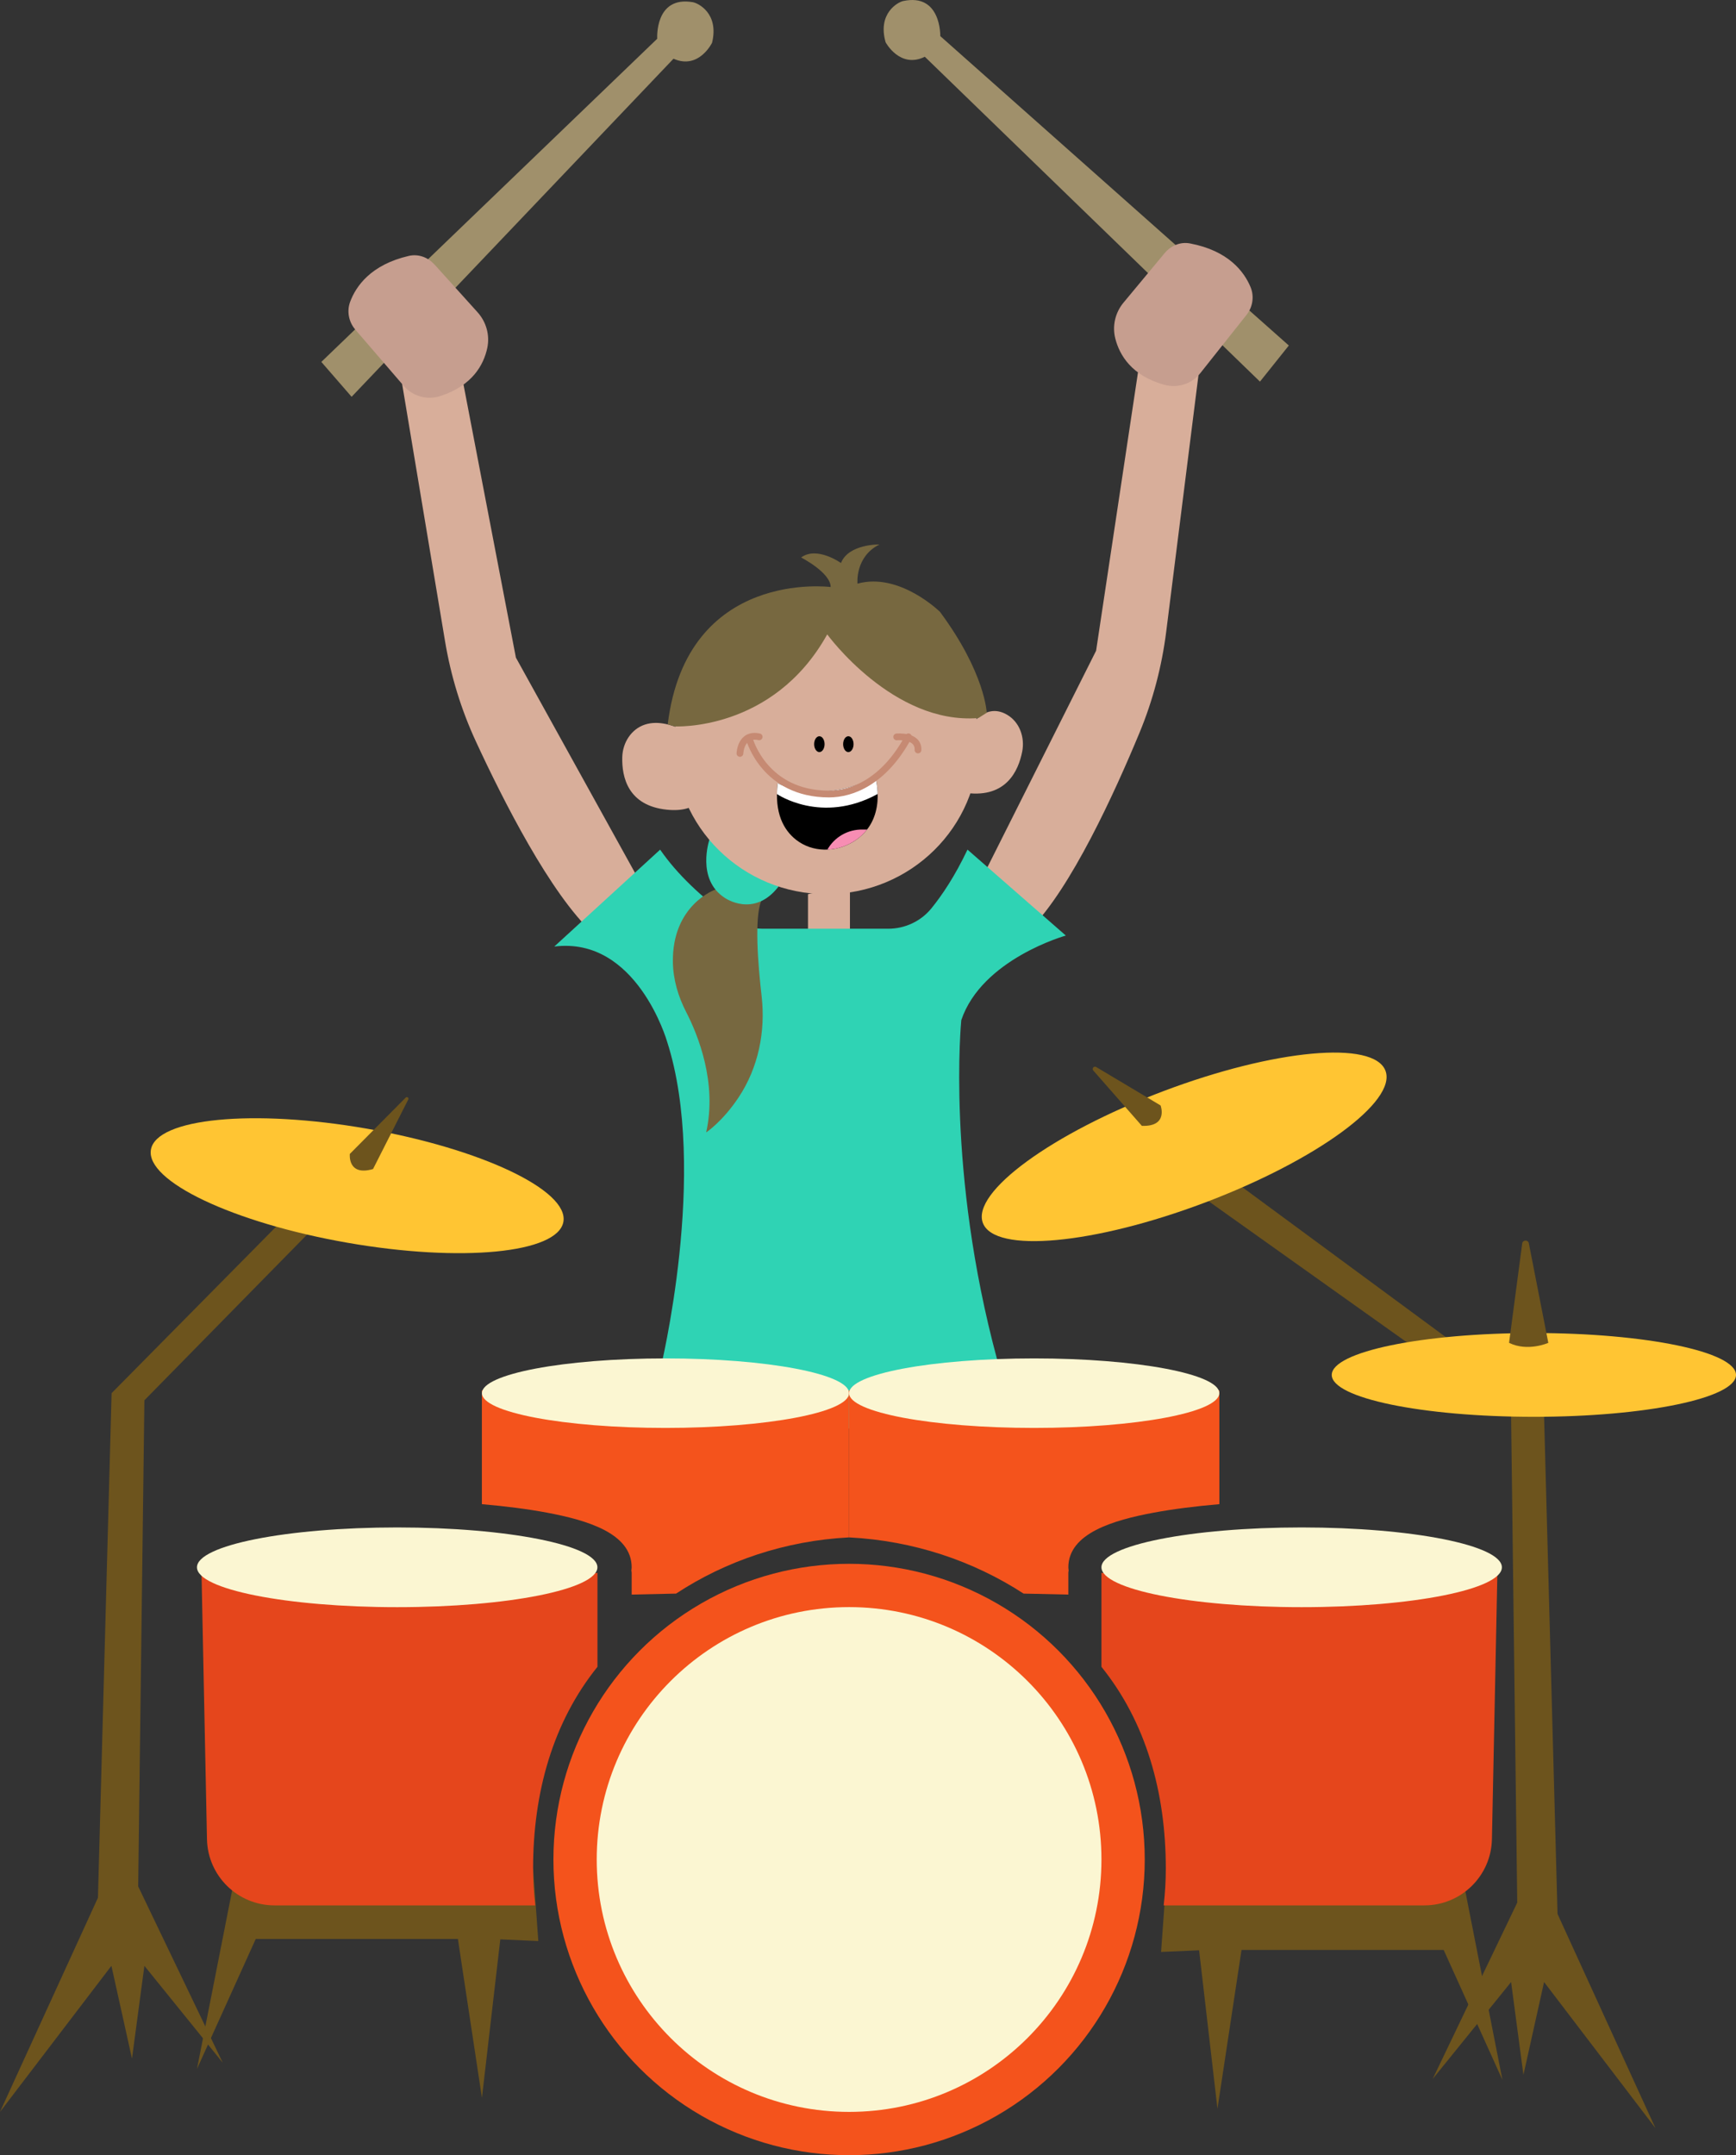 <?xml version="1.0" encoding="UTF-8"?>
<svg id="Capa_2" data-name="Capa 2" xmlns="http://www.w3.org/2000/svg" xmlns:xlink="http://www.w3.org/1999/xlink" viewBox="0 0 282.66 350.87">
  <rect x="0" y="0" width="282.66" height="350.87" fill="#333333" stroke="none"/>
  <defs>
    <style>
      .cls-1 {
        fill: #2fd3b4;
      }

      .cls-2 {
        fill: #fff;
      }

      .cls-3 {
        fill: #f4531c;
      }

      .cls-4 {
        fill: #ffc533;
      }

      .cls-5 {
        fill: #fbf6d2;
      }

      .cls-6 {
        fill: #e5461c;
      }

      .cls-7 {
        fill: #776840;
      }

      .cls-8 {
        fill: none;
        stroke: #c68a73;
        stroke-linecap: round;
        stroke-miterlimit: 10;
        stroke-width: 1.1px;
      }

      .cls-9 {
        fill: #d8ae9a;
      }

      .cls-10 {
        fill: #f78db3;
      }

      .cls-11 {
        fill: #c69e8f;
      }

      .cls-12 {
        fill: #a0906b;
      }

      .cls-13 {
        clip-path: url(#clippath);
      }

      .cls-14 {
        fill: #6d541d;
      }
    </style>
    <clipPath id="clippath">
      <path d="m126.63,127.51s6.28,3.65,15.89-.96c0,0,2.13,6.98-3.58,10.48-2.89,1.77-6.65,1.78-9.32-.31-2-1.57-3.58-4.34-2.99-9.22Z"/>
    </clipPath>
  </defs>
  <g id="Capa_1-2" data-name="Capa 1">
    <g id="VALERY">
      <g>
        <polygon class="cls-9" points="131.56 145.57 131.56 156.48 138.39 156.48 138.39 144.06 131.56 145.57"/>
        <g>
          <path class="cls-12" d="m150.58,9.24l54.57,52.89,4.7-5.88L153.1,5.88s.17-7.05-6.05-5.71c-.88.19-4.2,2.02-2.85,6.72,0,0,2.33,4.35,6.38,2.35Z"/>
          <path class="cls-9" d="m158.49,145.74l19.98-39.8,7.05-46.85,9.74,1.01-5.37,42.7c-.71,5.67-2.17,11.23-4.36,16.51-4.05,9.77-11.15,25.31-17.81,31.97l-9.24-5.54Z"/>
          <path class="cls-11" d="m189.67,41.16l-6.73,8.1c-1.36,1.63-1.87,3.81-1.34,5.87.69,2.69,2.65,6.03,7.96,7.51,2.16.6,4.48-.12,5.87-1.88l7.52-9.48c1.03-1.29,1.3-3.04.66-4.56-1.04-2.49-3.6-5.91-9.86-7.09-1.52-.29-3.08.34-4.07,1.53Z"/>
        </g>
        <g>
          <path class="cls-12" d="m109.66,9.56l-52.41,55.04-4.93-5.68L107.01,6.31s-.45-7.04,5.81-5.95c.89.16,4.28,1.85,3.12,6.6,0,0-2.15,4.44-6.28,2.6Z"/>
          <path class="cls-9" d="m105.56,146.02l-21.56-38.96-8.93-46.53-9.69,1.4,7.08,42.45c.94,5.64,2.62,11.13,5.02,16.32,4.44,9.6,12.15,24.84,19.07,31.23l9.01-5.91Z"/>
          <path class="cls-11" d="m70.71,43.02l7.05,7.82c1.42,1.58,2.02,3.73,1.58,5.81-.58,2.71-2.4,6.13-7.65,7.83-2.13.69-4.48.05-5.94-1.64l-7.89-9.17c-1.08-1.25-1.42-2.99-.85-4.53.94-2.53,3.36-6.05,9.56-7.48,1.51-.35,3.09.21,4.13,1.37Z"/>
        </g>
        <path class="cls-1" d="m107.49,138.33c2.78,4.02,6.7,7.7,11.43,11.15,1.53,1.12,3.38,1.72,5.28,1.72h20.42c2.74,0,5.34-1.22,7.06-3.35s3.77-5.15,5.85-9.53l16.01,13.99s-13.66,3.81-17.02,13.77c0,0-2.46,24.52,5.82,55.19l-33.02,15.45-21.83-13.66s7.95-32.35,1.12-53.51c0,0-4.93-17.13-18.36-15.45l17.24-15.78Z"/>
        <path class="cls-7" d="m116.47,144.83s-7.03,2.44-6.91,11.78c.04,2.85.86,5.63,2.17,8.16,1.9,3.69,5.07,11.47,3.25,19.59,0,0,2.66-1.75,5.3-5.73,3.2-4.83,4.39-10.71,3.73-16.46-.6-5.2-1.19-12.68-.07-15.48,1.79-4.48-7.48-1.86-7.48-1.86Z"/>
        <path class="cls-1" d="m115.5,136.73s-2.18,6.43,2.52,9.45c0,0,4.75,3.34,8.75-1.86l-6.74-6.99-4.54-.61Z"/>
        <g>
          <ellipse class="cls-9" cx="134.58" cy="121.14" rx="24.79" ry="24.43"/>
          <path class="cls-9" d="m157.48,119.04s2.61-4.99,6.51-2.67c2.03,1.2,2.9,3.67,2.45,5.98-.63,3.22-2.65,7.51-8.96,6.76-9.91-1.18,0-10.08,0-10.08Z"/>
          <path class="cls-9" d="m114.83,121.14s-5.48-4.59-9.81-3.18c-2.24.73-3.64,2.95-3.7,5.3-.09,3.28.94,7.91,7.27,8.56,9.92,1.02,6.24-10.68,6.24-10.68Z"/>
        </g>
        <path class="cls-7" d="m109.79,118.26s16.05.92,24.9-14.98c0,0,10.73,14.74,24.61,13.62l1.36-.86s-.23-6.47-7.61-16.43c0,0-6.6-6.49-13.43-4.59,0,0-.45-4.37,3.58-6.38,0,0-5.04-.11-6.27,3.02,0,0-3.92-2.8-6.49-.9,0,0,4.81,2.46,4.81,4.81,0,0-23.4-3.06-26.53,22.35l1.07.32Z"/>
      </g>
      <g>
        <circle class="cls-3" cx="138.25" cy="302.73" r="48.14"/>
        <circle class="cls-5" cx="138.25" cy="302.73" r="41.09"/>
      </g>
      <g>
        <polyline class="cls-14" points="75.13 319.48 78.47 341.53 81.46 315.73 87.65 316.01 86.8 304.2 38.29 305.26 32.07 336.83 41.64 315.67 74.56 315.67 75.13 319.48"/>
        <path class="cls-6" d="m97.28,271.36c-7.24,8.99-10.48,20.42-10.48,32.84,0,2.04.12,4.04.35,6h-42.45c-5.99,0-10.88-4.79-11-10.78l-.89-43.37c34.48,5.42,64.47,0,64.47,0v15.31Z"/>
        <ellipse class="cls-5" cx="64.67" cy="255.16" rx="32.6" ry="6.49"/>
      </g>
      <g>
        <polyline class="cls-14" points="201.57 321.26 198.23 343.31 195.24 317.51 189.05 317.78 189.9 305.97 238.42 307.04 244.63 338.61 235.06 317.45 202.15 317.45 201.57 321.26"/>
        <path class="cls-6" d="m179.34,271.36c7.24,8.99,10.48,20.42,10.48,32.84,0,2.04-.12,4.04-.35,6h42.45c5.99,0,10.88-4.79,11-10.78l.89-43.37c-34.48,5.42-64.47,0-64.47,0v15.31Z"/>
        <ellipse class="cls-5" cx="211.94" cy="255.16" rx="32.6" ry="6.49"/>
      </g>
      <g>
        <path class="cls-3" d="m138.25,226.34v23.95c-10.42.54-20.08,3.84-28.17,9.15h-.02l-7.21.16v-3.54c0-.13-.03-.25-.05-.38.02-.16.05-.34.05-.51,0-5.58-7.34-7.69-13.75-8.9-3.14-.59-6.74-1.05-10.64-1.39v-18.53c19.31,5.16,59.78,0,59.78,0Z"/>
        <ellipse class="cls-5" cx="108.36" cy="226.81" rx="29.89" ry="5.66"/>
      </g>
      <g>
        <path class="cls-3" d="m138.25,226.34v23.95c10.51.54,20.24,3.84,28.41,9.15h.02l7.27.16v-3.54c0-.13.03-.25.05-.38-.02-.16-.05-.34-.05-.51,0-5.58,7.41-7.69,13.86-8.9,3.17-.59,6.8-1.05,10.73-1.39v-18.53c-19.47,5.16-60.28,0-60.28,0Z"/>
        <ellipse class="cls-5" cx="168.39" cy="226.81" rx="30.14" ry="5.66"/>
      </g>
      <g>
        <polygon class="cls-14" points="18.17 226.81 15.95 308.95 0 343.82 18.14 320.04 21.49 335.15 23.51 320.04 36.27 335.82 22.5 307.11 23.51 227.97 50 200.99 50 194.6 18.17 226.81"/>
        <ellipse class="cls-4" cx="58.16" cy="193.04" rx="9.42" ry="34.09" transform="translate(-142.02 217.07) rotate(-80.08)"/>
        <path class="cls-14" d="m56.96,187.86s-.41,3.69,3.78,2.46l5.74-11.33c.13-.27-.21-.51-.42-.3l-9.1,9.17Z"/>
      </g>
      <g>
        <polygon class="cls-14" points="251.38 229.45 253.6 311.59 269.54 346.46 251.41 322.68 248.05 337.79 246.04 322.68 233.27 338.46 247.04 309.75 246.04 230.61 194.27 193.77 194.27 187.38 251.38 229.45"/>
        <ellipse class="cls-4" cx="192.81" cy="186.71" rx="35.04" ry="9.68" transform="translate(-53.57 80.25) rotate(-20.71)"/>
        <ellipse class="cls-4" cx="249.75" cy="223.84" rx="32.91" ry="6.82"/>
        <path class="cls-14" d="m245.71,218.61l2.14-16.17c.08-.61.96-.64,1.08-.03l3.17,16.21s-3.35,1.49-6.38,0Z"/>
        <path class="cls-14" d="m188.97,179.97s1.31,3.48-3.05,3.32l-7.91-9.01c-.28-.32.11-.78.47-.57l10.49,6.26Z"/>
      </g>
      <g>
        <g>
          <path d="m126.63,127.51s6.28,3.65,15.89-.96c0,0,2.13,6.98-3.58,10.48-2.89,1.77-6.65,1.78-9.32-.31-2-1.57-3.58-4.34-2.99-9.22Z"/>
          <g class="cls-13">
            <path class="cls-2" d="m126.5,129.27s7.25,4.99,16.39,0,0,0,0,0v-2.47s-16.4.22-16.4.22v2.25"/>
            <path class="cls-10" d="m141.17,135.05h-.71c-2.38-.05-4.59,1.21-5.75,3.28h0s3.02.56,3.02.56l2.46-1.4.98-2.44"/>
          </g>
        </g>
        <path class="cls-8" d="m122.05,120.4s2.46,8.87,12.93,8.87c3.79,0,9.01-2.04,12.93-9.32"/>
        <path class="cls-8" d="m120.48,122.66s.11-3.37,3.13-2.7"/>
        <path class="cls-8" d="m146,119.97s3.58-.34,3.47,2.13"/>
        <ellipse cx="133.41" cy="121.15" rx=".85" ry="1.29"/>
        <ellipse cx="138.13" cy="121.15" rx=".85" ry="1.29"/>
      </g>
    </g>
  </g>
</svg>